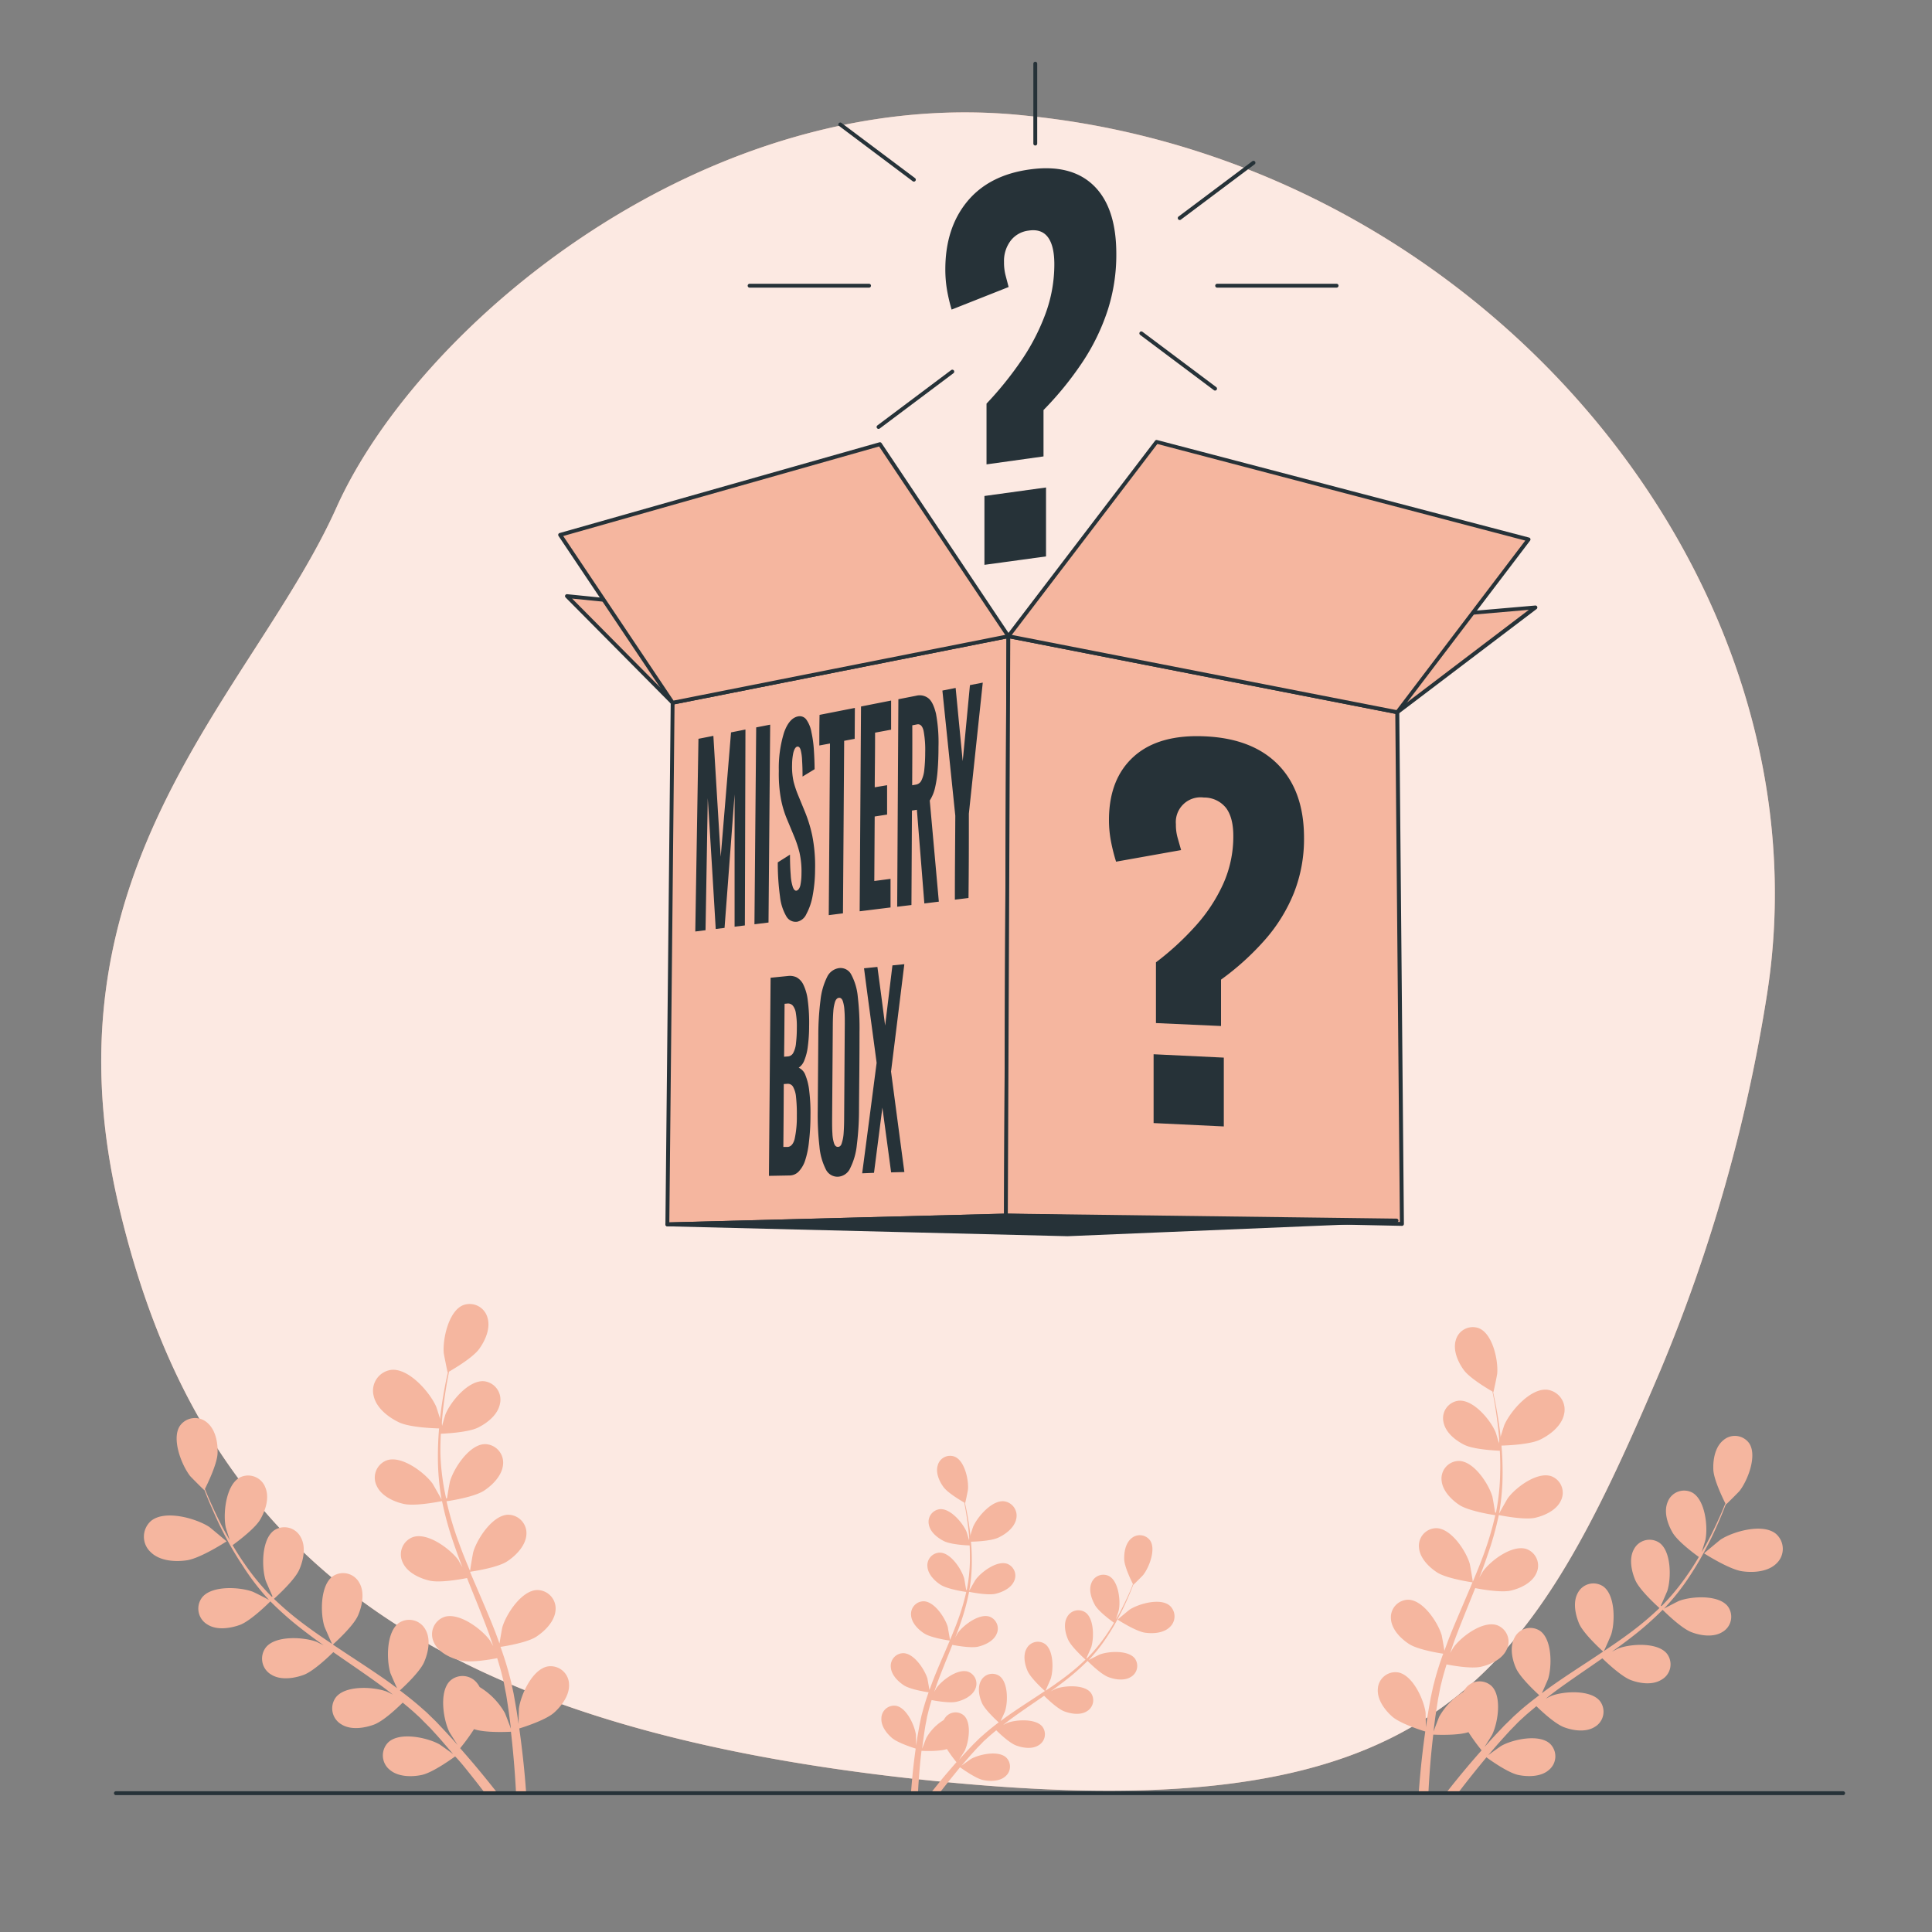 <svg xmlns="http://www.w3.org/2000/svg" viewBox="0 0 500 500"><rect x="0" y="0" width="500" height="500" fill="#808080" stroke="none"/><g id="freepik--background-simple--inject-4"><path d="M457.31,257.28C474,150.86,385.17,43.59,268.6,30.27c-1.45-.17-2.9-.32-4.36-.47-81.45-8.09-155.9,54.13-177.18,101.58s-77,92.6-56.35,180.56S107.45,446.75,239,460.62,394.77,436.88,429.69,354.7A420.16,420.16,0,0,0,457.31,257.28Z" style="fill:#F5B69F"></path><path d="M457.31,257.28C474,150.86,385.17,43.59,268.6,30.27c-1.45-.17-2.9-.32-4.36-.47-81.45-8.09-155.9,54.13-177.18,101.58s-77,92.6-56.35,180.56S107.45,446.75,239,460.62,394.77,436.88,429.69,354.7A420.16,420.16,0,0,0,457.31,257.28Z" style="fill:#fff;opacity:0.7"></path></g><g id="freepik--Plants--inject-4"><path d="M450.86,406.64C447.47,406.16,441,402,441,402s4.06-3.41,4.34-3.59c3.29-2.11,10.89-4.25,14.27-1.46a5.17,5.17,0,0,1,.11,7.7C457.54,406.79,453.75,407.06,450.86,406.64Z" style="fill:#F5B69F"></path><path d="M387.7,374.14c-.08,0,1.5-5.08,1.64-5.39,1.58-3.57,6.74-9.55,11.09-9.09a5.18,5.18,0,0,1,4.34,6.37c-.63,3-3.64,5.34-6.28,6.59C395.39,374.08,387.7,374.14,387.7,374.14Z" style="fill:#F5B69F"></path><path d="M381.37,458.86c-1.49,1.86-2.85,3.61-4.08,5.22h-3.08c1.55-2,3.36-4.24,5.4-6.67,1.19-1.42,2.49-2.91,3.83-4.43a53,53,0,0,1-3.41-4.7c-2.76.92-8.38.67-9.1.64-.22,1.81-.4,3.57-.56,5.23-.35,3.77-.56,7.12-.7,9.93h-2.51c.21-2.87.5-6.3.95-10.16.21-1.84.46-3.8.75-5.81-.71-.22-6.48-2-8.59-3.89-1.92-1.7-3.9-4.4-3.69-7.11a4.56,4.56,0,0,1,5.23-4.3c3.79.68,6.67,7,7.13,10.4,0,.2.07,2.41.08,3.8.12-.82.23-1.62.36-2.46.26-1.67.56-3.33.88-5.12.18-.85.37-1.72.56-2.59s.45-1.77.68-2.67c.57-2.06,1.24-4.12,2-6.19-1.46-.22-6.64-1.1-8.81-2.5s-4.51-3.76-4.71-6.47a4.54,4.54,0,0,1,4.52-5c3.84.1,7.65,5.9,8.61,9.2.06.2.49,2.64.7,4,.45-1.24.89-2.47,1.38-3.71,1.42-3.57,3-7.14,4.5-10.71.47-1.09.93-2.18,1.39-3.28-.52-.07-6.7-1-9.13-2.55-2.16-1.39-4.52-3.76-4.72-6.47a4.55,4.55,0,0,1,4.52-5c3.85.1,7.65,5.9,8.62,9.2.07.25.68,3.76.79,4.66,1-2.41,2-4.82,2.87-7.23a79.84,79.84,0,0,0,2.95-10c-.24,0-6.69-1-9.18-2.56-2.15-1.39-4.51-3.76-4.72-6.47a4.55,4.55,0,0,1,4.52-5c3.85.1,7.65,5.9,8.62,9.2.06.21.53,2.89.72,4.17h.22A57.6,57.6,0,0,0,388.24,381c.06-1.92,0-3.76-.08-5.55-1.22-.05-6.79-.33-9.19-1.53s-4.9-3.24-5.4-5.91a4.55,4.55,0,0,1,3.94-5.51c3.83-.32,8.25,5,9.57,8.2.08.17.61,2,1,3.34-.06-.8-.1-1.64-.16-2.41-.25-2.9-.65-5.54-1-7.87-.23-1.33-.45-2.52-.68-3.64-1.17-.67-5.86-3.44-7.41-5.56s-2.85-5.14-2.07-7.74a4.56,4.56,0,0,1,6-3.07c3.55,1.48,5,8.26,4.72,11.68,0,.3-.95,4.88-1,4.85l-.07,0c.24,1.07.48,2.21.72,3.47.43,2.34.89,5,1.2,7.88a81.1,81.1,0,0,1,.54,9.42,59.35,59.35,0,0,1-.89,10.51l0,.13c.53-1,2.09-3.74,2.23-3.94,2-2.77,7.58-6.93,11.23-5.72a4.56,4.56,0,0,1,2.54,6.28c-1.11,2.48-4.14,3.9-6.64,4.48-2.82.65-9-.6-9.45-.7A82.41,82.41,0,0,1,385,402.39c-.67,2-1.41,4-2.17,5.93.48-.85.92-1.6,1-1.7,2-2.78,7.58-6.94,11.23-5.73a4.56,4.56,0,0,1,2.54,6.28c-1.11,2.48-4.14,3.91-6.64,4.48s-7.79-.37-9.18-.65l-.9,2.26c-1.45,3.61-2.92,7.2-4.26,10.76-.47,1.26-.88,2.52-1.3,3.77.43-.75.79-1.38.86-1.47,2-2.77,7.57-6.94,11.23-5.73a4.54,4.54,0,0,1,2.53,6.28c-1.11,2.48-4.13,3.91-6.63,4.48s-7.29-.28-8.94-.6c-.39,1.3-.79,2.6-1.11,3.87-.2.88-.45,1.71-.61,2.6s-.33,1.74-.5,2.61c-.26,1.67-.53,3.39-.75,5-.15,1.14-.28,2.23-.41,3.32.45-1.26,1.39-3.7,1.49-3.89a17.72,17.72,0,0,1,6.22-6.4,5.81,5.81,0,0,1,.54-.85,4.56,4.56,0,0,1,6.74-.7c2.78,2.66,1.7,9.51.2,12.6-.08.18-1.26,2.05-2,3.22l1.66-1.85c1.14-1.25,2.31-2.47,3.56-3.79l1.9-1.85c.62-.64,1.35-1.23,2-1.85,1.61-1.41,3.31-2.75,5.06-4.07-1.1-1-4.93-4.59-6-6.95s-1.69-5.63-.37-8a4.56,4.56,0,0,1,6.56-1.71c3.15,2.2,3.12,9.14,2.11,12.42-.07.21-1.06,2.48-1.63,3.72,1.06-.79,2.11-1.57,3.2-2.33,3.16-2.2,6.42-4.32,9.67-6.45l3-2c-.39-.35-5-4.52-6.2-7.16-1-2.35-1.7-5.63-.37-8a4.55,4.55,0,0,1,6.55-1.72c3.15,2.21,3.13,9.15,2.11,12.43-.07.25-1.5,3.52-1.91,4.33,2.17-1.45,4.33-2.92,6.39-4.45a80.6,80.6,0,0,0,8-6.69c-.19-.16-5.06-4.49-6.25-7.2-1-2.35-1.69-5.62-.37-8a4.55,4.55,0,0,1,6.56-1.72c3.15,2.21,3.12,9.14,2.11,12.42-.07.22-1.16,2.71-1.7,3.89l.18.12a58.42,58.42,0,0,0,6.66-8.06c1.11-1.57,2.08-3.13,3-4.67-1-.72-5.48-4-6.82-6.34s-2.3-5.41-1.24-7.91a4.55,4.55,0,0,1,6.32-2.43c3.38,1.85,4.11,8.75,3.47,12.12,0,.18-.6,2-1,3.33.4-.7.83-1.42,1.2-2.1,1.39-2.55,2.52-5,3.49-7.12.55-1.23,1-2.36,1.44-3.41-.6-1.21-3-6.1-3.11-8.73s.45-5.86,2.55-7.59a4.55,4.55,0,0,1,6.73.76c2.14,3.2-.39,9.66-2.51,12.35-.19.24-3.48,3.55-3.52,3.49a.34.34,0,0,1,0-.08c-.39,1-.82,2.12-1.32,3.3-.93,2.18-2,4.64-3.35,7.23a81.68,81.68,0,0,1-4.74,8.15,58.74,58.74,0,0,1-6.54,8.28l-.1.09c1-.54,3.81-2,4-2.05,3.22-1.19,10.15-1.6,12.53,1.42a4.55,4.55,0,0,1-1.35,6.64c-2.29,1.45-5.6,1-8,.08-2.71-1-7.14-5.45-7.5-5.8a80.59,80.59,0,0,1-8.07,7.1c-1.65,1.28-3.35,2.52-5.08,3.74.87-.44,1.65-.83,1.77-.87,3.22-1.2,10.15-1.61,12.52,1.42A4.54,4.54,0,0,1,430,434.7c-2.3,1.46-5.61,1-8,.08s-6.3-4.61-7.31-5.61l-2,1.39c-3.2,2.21-6.41,4.39-9.49,6.63-1.08.79-2.12,1.61-3.16,2.42.77-.39,1.42-.71,1.53-.75,3.22-1.2,10.14-1.61,12.52,1.41a4.55,4.55,0,0,1-1.35,6.64c-2.29,1.46-5.6,1-8,.08s-5.92-4.26-7.13-5.43c-1,.86-2.09,1.73-3.06,2.61-.65.62-1.32,1.18-1.94,1.83l-1.85,1.9c-1.14,1.25-2.32,2.54-3.4,3.78-.76.87-1.46,1.7-2.18,2.54,1.07-.8,3.2-2.32,3.4-2.42,3-1.67,9.78-3.13,12.59-.5a4.55,4.55,0,0,1-.33,6.77c-2,1.78-5.39,1.81-7.9,1.29-2.76-.58-7.64-4.12-8.25-4.57C383.55,456.18,382.42,457.55,381.37,458.86Z" style="fill:#F5B69F"></path><path d="M296.34,422.54c-2.45-.35-7.11-3.39-7.11-3.39s2.93-2.46,3.13-2.59c2.38-1.53,7.88-3.07,10.32-1.06a3.74,3.74,0,0,1,.08,5.57C301.17,422.65,298.43,422.84,296.34,422.54Z" style="fill:#F5B69F"></path><path d="M250.66,399c-.06,0,1.09-3.67,1.19-3.89,1.14-2.59,4.87-6.91,8-6.58a3.75,3.75,0,0,1,3.14,4.61c-.46,2.18-2.64,3.86-4.55,4.76C256.22,399,250.66,399,250.66,399Z" style="fill:#F5B69F"></path><path d="M246.09,460.3c-1.09,1.35-2.07,2.62-3,3.78h-2.23c1.12-1.43,2.42-3.06,3.9-4.82.86-1,1.8-2.11,2.77-3.21a35.71,35.71,0,0,1-2.47-3.4c-2,.67-6.06.49-6.58.46-.15,1.31-.29,2.59-.4,3.79-.25,2.73-.41,5.15-.51,7.18h-1.81c.15-2.08.36-4.55.68-7.35.15-1.33.34-2.74.54-4.2-.51-.16-4.68-1.46-6.21-2.81s-2.82-3.19-2.66-5.14a3.29,3.29,0,0,1,3.78-3.12c2.74.5,4.82,5.06,5.15,7.52,0,.15.06,1.75.06,2.76.09-.6.17-1.17.26-1.78.19-1.21.41-2.41.64-3.7.13-.62.26-1.25.4-1.88s.33-1.28.5-1.93c.41-1.49.9-3,1.42-4.48-1.06-.16-4.8-.79-6.37-1.8s-3.26-2.72-3.41-4.68a3.29,3.29,0,0,1,3.27-3.65c2.78.07,5.53,4.27,6.23,6.65,0,.15.35,1.92.5,2.89.33-.89.64-1.79,1-2.68,1-2.59,2.15-5.17,3.26-7.75.34-.79.67-1.58,1-2.37-.38-.05-4.85-.71-6.6-1.84-1.56-1-3.27-2.72-3.41-4.68a3.29,3.29,0,0,1,3.27-3.65c2.78.07,5.53,4.27,6.23,6.65,0,.18.49,2.72.57,3.38.73-1.75,1.45-3.49,2.08-5.24a58.85,58.85,0,0,0,2.13-7.21c-.17,0-4.84-.69-6.64-1.85-1.56-1-3.26-2.72-3.41-4.68a3.28,3.28,0,0,1,3.27-3.64c2.78.07,5.53,4.26,6.23,6.65.05.15.38,2.09.52,3h.16a42.53,42.53,0,0,0,.81-7.52c0-1.39,0-2.72-.07-4-.88,0-4.91-.24-6.64-1.11s-3.55-2.34-3.91-4.27a3.3,3.3,0,0,1,2.85-4c2.77-.23,6,3.64,6.93,5.93.05.13.44,1.45.71,2.42,0-.58-.07-1.18-.12-1.74-.18-2.1-.47-4-.74-5.7-.16-1-.32-1.82-.48-2.63-.85-.48-4.24-2.48-5.36-4s-2.07-3.71-1.5-5.59A3.3,3.3,0,0,1,247.1,377c2.56,1.07,3.62,6,3.41,8.45,0,.22-.68,3.53-.73,3.51l-.05,0c.17.77.35,1.6.52,2.51.31,1.69.64,3.6.86,5.7a57.53,57.53,0,0,1,.4,6.81,42.88,42.88,0,0,1-.65,7.6.29.29,0,0,1,0,.09c.38-.72,1.51-2.7,1.62-2.84,1.46-2,5.48-5,8.12-4.14a3.28,3.28,0,0,1,1.83,4.54c-.8,1.79-3,2.82-4.8,3.24-2,.47-6.48-.43-6.83-.51a59.06,59.06,0,0,1-2,7.51c-.49,1.43-1,2.86-1.57,4.28.35-.61.66-1.16.72-1.23,1.46-2,5.48-5,8.12-4.14a3.29,3.29,0,0,1,1.83,4.54c-.8,1.79-3,2.83-4.8,3.24s-5.64-.27-6.64-.47l-.65,1.64c-1.05,2.61-2.11,5.2-3.08,7.78-.34.91-.64,1.82-.94,2.72.31-.54.57-1,.62-1.06,1.47-2,5.48-5,8.12-4.14a3.3,3.3,0,0,1,1.84,4.54c-.81,1.79-3,2.83-4.8,3.24s-5.27-.2-6.47-.43c-.28.94-.57,1.87-.8,2.8-.14.63-.33,1.23-.44,1.87s-.24,1.27-.36,1.89c-.19,1.21-.39,2.45-.54,3.64-.12.82-.21,1.6-.3,2.39.32-.9,1-2.67,1.08-2.81a12.64,12.64,0,0,1,4.5-4.62,3.6,3.6,0,0,1,.39-.62,3.29,3.29,0,0,1,4.87-.51c2,1.92,1.23,6.88.15,9.12-.07.13-.92,1.48-1.47,2.33.4-.45.78-.89,1.2-1.35.82-.9,1.66-1.78,2.57-2.73l1.37-1.35c.45-.45,1-.88,1.48-1.33,1.16-1,2.4-2,3.66-2.95-.79-.72-3.57-3.31-4.32-5s-1.22-4.07-.26-5.79a3.3,3.3,0,0,1,4.74-1.24c2.28,1.6,2.26,6.62,1.52,9,0,.15-.76,1.79-1.17,2.69.76-.57,1.52-1.14,2.31-1.69,2.29-1.59,4.65-3.12,7-4.66l2.15-1.43c-.29-.25-3.65-3.27-4.49-5.18-.75-1.7-1.23-4.07-.27-5.78a3.29,3.29,0,0,1,4.74-1.24c2.28,1.59,2.26,6.61,1.53,9-.06.18-1.09,2.55-1.38,3.14,1.57-1,3.12-2.11,4.62-3.22a58.3,58.3,0,0,0,5.75-4.84c-.13-.12-3.66-3.25-4.52-5.21-.74-1.69-1.22-4.07-.26-5.78a3.29,3.29,0,0,1,4.74-1.24c2.28,1.6,2.26,6.61,1.53,9-.05.15-.84,1.95-1.23,2.8l.13.09a42.72,42.72,0,0,0,4.82-5.82c.8-1.14,1.5-2.27,2.16-3.39-.72-.51-4-2.91-4.93-4.58s-1.67-3.91-.9-5.72a3.29,3.29,0,0,1,4.57-1.76c2.44,1.34,3,6.33,2.51,8.77,0,.13-.44,1.45-.75,2.41.29-.51.6-1,.87-1.52,1-1.85,1.82-3.6,2.53-5.16.39-.88.73-1.7,1-2.46-.44-.87-2.17-4.41-2.25-6.31s.33-4.24,1.84-5.49a3.3,3.3,0,0,1,4.87.55c1.55,2.31-.28,7-1.82,8.93-.13.17-2.52,2.57-2.54,2.52l0-.05c-.28.74-.59,1.53-.95,2.39-.67,1.57-1.45,3.35-2.42,5.22a57.1,57.1,0,0,1-3.43,5.9,42.8,42.8,0,0,1-4.73,6l-.07.06c.72-.39,2.75-1.42,2.92-1.48,2.32-.86,7.33-1.16,9.05,1a3.3,3.3,0,0,1-1,4.81c-1.66,1.05-4.05.7-5.79.05-2-.73-5.17-3.94-5.43-4.19a58.2,58.2,0,0,1-5.84,5.13c-1.19.93-2.42,1.83-3.67,2.71l1.28-.63c2.33-.86,7.34-1.16,9.06,1a3.3,3.3,0,0,1-1,4.81c-1.65,1.05-4,.7-5.79.05s-4.55-3.34-5.28-4.05l-1.44,1c-2.32,1.59-4.64,3.17-6.86,4.79-.79.57-1.54,1.17-2.3,1.75l1.11-.54c2.33-.86,7.34-1.16,9.06,1a3.3,3.3,0,0,1-1,4.81c-1.66,1.05-4.06.7-5.8.05s-4.28-3.08-5.15-3.93c-.75.63-1.51,1.25-2.21,1.89-.47.45-1,.85-1.4,1.33l-1.35,1.37c-.82.91-1.67,1.83-2.45,2.74-.55.62-1.06,1.22-1.58,1.83.78-.58,2.32-1.67,2.46-1.75,2.17-1.21,7.07-2.26,9.11-.36a3.29,3.29,0,0,1-.24,4.89c-1.48,1.29-3.9,1.32-5.72.94-2-.42-5.52-3-6-3.31C247.66,458.37,246.84,459.36,246.09,460.3Z" style="fill:#F5B69F"></path><path d="M48.33,403.81c3.56-.51,10.32-4.91,10.32-4.91s-4.25-3.58-4.55-3.77c-3.45-2.21-11.42-4.45-15-1.53a5.43,5.43,0,0,0-.11,8.08C41.32,404,45.3,404.25,48.33,403.81Z" style="fill:#F5B69F"></path><path d="M114.61,369.7c.08,0-1.58-5.32-1.72-5.65-1.66-3.75-7.07-10-11.64-9.53a5.43,5.43,0,0,0-4.56,6.67c.66,3.18,3.83,5.61,6.6,6.92C106.54,369.65,114.6,369.7,114.61,369.7Z" style="fill:#F5B69F"></path><path d="M121.24,458.6c1.57,1.95,3,3.79,4.28,5.48h3.24c-1.63-2.08-3.53-4.45-5.67-7-1.25-1.49-2.61-3.05-4-4.65a52.51,52.51,0,0,0,3.59-4.93c2.88,1,8.78.71,9.55.67.22,1.9.41,3.75.57,5.5.37,3.95.6,7.46.75,10.41h2.62c-.21-3-.52-6.61-1-10.66-.22-1.93-.49-4-.78-6.1.74-.22,6.79-2.11,9-4.08,2-1.78,4.09-4.62,3.87-7.46a4.77,4.77,0,0,0-5.49-4.51c-4,.71-7,7.34-7.48,10.91,0,.21-.08,2.53-.08,4-.13-.86-.24-1.7-.38-2.58-.27-1.75-.59-3.5-.92-5.37-.2-.9-.39-1.81-.59-2.73s-.48-1.85-.72-2.79c-.59-2.17-1.3-4.33-2.07-6.5,1.54-.23,7-1.16,9.24-2.62s4.74-3.95,5-6.79A4.78,4.78,0,0,0,139,411.5c-4,.1-8,6.19-9,9.65-.06.21-.51,2.78-.73,4.19-.47-1.3-.93-2.59-1.45-3.89-1.49-3.75-3.12-7.49-4.72-11.24-.5-1.14-1-2.29-1.46-3.44.55-.08,7-1,9.58-2.67,2.26-1.46,4.74-4,5-6.79a4.78,4.78,0,0,0-4.74-5.3c-4,.11-8,6.2-9,9.66-.08.26-.72,3.95-.83,4.89-1.07-2.53-2.1-5.06-3-7.59a83.76,83.76,0,0,1-3.09-10.46c.25,0,7-1,9.63-2.68,2.26-1.46,4.74-3.95,5-6.79a4.78,4.78,0,0,0-4.74-5.3c-4,.11-8,6.2-9,9.66-.07.22-.56,3-.76,4.37h-.23A61.79,61.79,0,0,1,114,376.87c-.06-2,0-3.94.09-5.82,1.28-.05,7.13-.35,9.64-1.6s5.15-3.4,5.67-6.2a4.79,4.79,0,0,0-4.13-5.79c-4-.33-8.66,5.28-10,8.6-.07.18-.64,2.11-1,3.51.06-.84.1-1.72.17-2.53.25-3,.67-5.81,1.07-8.26.23-1.39.47-2.64.71-3.81,1.23-.71,6.15-3.61,7.77-5.84s3-5.39,2.17-8.12a4.78,4.78,0,0,0-6.33-3.22c-3.73,1.55-5.26,8.67-5,12.26,0,.31,1,5.12,1,5.08l.08,0c-.25,1.12-.51,2.32-.76,3.65-.45,2.44-.93,5.21-1.25,8.26a84.32,84.32,0,0,0-.57,9.88,62.57,62.57,0,0,0,.93,11l0,.12c-.55-1-2.19-3.91-2.34-4.12-2.13-2.91-8-7.28-11.78-6a4.77,4.77,0,0,0-2.66,6.59c1.16,2.6,4.33,4.1,7,4.7,3,.68,9.41-.63,9.92-.73a83.81,83.81,0,0,0,3,10.88c.7,2.08,1.47,4.15,2.27,6.22-.51-.89-1-1.68-1-1.79-2.13-2.9-7.95-7.27-11.78-6a4.77,4.77,0,0,0-2.66,6.59c1.16,2.6,4.33,4.09,7,4.7s8.18-.4,9.64-.68c.31.79.62,1.58.94,2.37,1.53,3.78,3.07,7.55,4.46,11.29.5,1.32.93,2.64,1.38,3.95-.45-.79-.84-1.45-.91-1.54-2.13-2.91-8-7.28-11.78-6a4.77,4.77,0,0,0-2.66,6.59c1.16,2.6,4.34,4.1,7,4.7s7.64-.3,9.38-.63c.41,1.36.83,2.72,1.16,4.06.21.92.48,1.79.64,2.72s.35,1.84.53,2.74c.27,1.75.56,3.56.78,5.28.17,1.19.3,2.33.44,3.47-.48-1.31-1.46-3.87-1.57-4.08a18.54,18.54,0,0,0-6.53-6.71,5.53,5.53,0,0,0-.56-.89,4.78,4.78,0,0,0-7.07-.74c-2.92,2.79-1.79,10-.22,13.23.1.19,1.33,2.15,2.14,3.38-.59-.65-1.14-1.29-1.75-1.95-1.19-1.31-2.41-2.59-3.73-4l-2-1.95c-.65-.67-1.42-1.28-2.14-1.94-1.69-1.47-3.48-2.89-5.31-4.27,1.15-1.05,5.17-4.81,6.26-7.29s1.78-5.9.39-8.39a4.78,4.78,0,0,0-6.88-1.8c-3.31,2.31-3.28,9.59-2.22,13,.07.21,1.11,2.6,1.71,3.9-1.11-.83-2.21-1.66-3.36-2.45-3.31-2.3-6.73-4.53-10.14-6.77-1-.68-2.07-1.37-3.11-2.07.41-.36,5.3-4.74,6.51-7.51,1.08-2.46,1.78-5.9.39-8.39a4.78,4.78,0,0,0-6.88-1.8c-3.3,2.31-3.28,9.59-2.21,13,.08.25,1.58,3.69,2,4.54-2.28-1.52-4.53-3.06-6.7-4.67a82.35,82.35,0,0,1-8.35-7c.19-.17,5.31-4.71,6.55-7.55,1.09-2.47,1.78-5.91.39-8.39a4.78,4.78,0,0,0-6.88-1.8c-3.3,2.31-3.28,9.59-2.21,13,.07.23,1.21,2.85,1.78,4.08l-.19.13a62.05,62.05,0,0,1-7-8.46c-1.16-1.65-2.18-3.29-3.14-4.9,1-.75,5.75-4.22,7.16-6.66s2.41-5.67,1.3-8.3a4.76,4.76,0,0,0-6.63-2.54c-3.54,1.94-4.32,9.18-3.64,12.72,0,.19.63,2.1,1.08,3.49-.42-.73-.87-1.49-1.26-2.2-1.46-2.68-2.64-5.22-3.66-7.48-.58-1.29-1.07-2.47-1.52-3.57.64-1.27,3.14-6.41,3.27-9.16s-.48-6.15-2.67-8a4.78,4.78,0,0,0-7.06.8c-2.25,3.35.4,10.13,2.63,13,.2.25,3.65,3.72,3.69,3.66a.34.34,0,0,0,0-.08c.41,1.08.87,2.22,1.39,3.46,1,2.29,2.1,4.86,3.51,7.58a85.22,85.22,0,0,0,5,8.56A62.18,62.18,0,0,0,69.56,414l.1.09c-1-.57-4-2.06-4.23-2.15-3.38-1.25-10.64-1.68-13.14,1.49a4.77,4.77,0,0,0,1.41,7c2.41,1.53,5.88,1,8.4.09,2.85-1.07,7.5-5.72,7.87-6.09a84,84,0,0,0,8.48,7.45c1.73,1.34,3.51,2.65,5.32,3.93l-1.85-.92c-3.38-1.25-10.65-1.68-13.14,1.49a4.78,4.78,0,0,0,1.41,7c2.41,1.52,5.88,1,8.4.08s6.61-4.84,7.67-5.89l2.09,1.46c3.36,2.31,6.72,4.61,10,7,1.14.82,2.23,1.68,3.33,2.53-.81-.41-1.5-.74-1.61-.79-3.38-1.25-10.64-1.68-13.14,1.49a4.78,4.78,0,0,0,1.42,7c2.4,1.52,5.88,1,8.4.08s6.21-4.47,7.47-5.7c1.1.91,2.19,1.81,3.21,2.74.69.65,1.39,1.23,2,1.92l2,2c1.19,1.31,2.43,2.65,3.56,4,.8.91,1.54,1.78,2.28,2.66-1.12-.83-3.36-2.43-3.56-2.54-3.15-1.75-10.26-3.28-13.21-.52a4.78,4.78,0,0,0,.34,7.1c2.15,1.87,5.66,1.91,8.29,1.36,2.9-.61,8-4.33,8.66-4.8C119,455.8,120.15,457.23,121.24,458.6Z" style="fill:#F5B69F"></path></g><g id="freepik--Floor--inject-4"><path d="M477,464.58H30a.5.5,0,0,1-.5-.5.5.5,0,0,1,.5-.5H477a.5.5,0,0,1,.5.5A.5.5,0,0,1,477,464.58Z" style="fill:#263238"></path></g><g id="freepik--mistery-box--inject-4"><polygon points="174.08 181.86 146.72 154.28 255.97 165.28 262.87 184.03 174.08 181.86" style="fill:#F5B69F"></polygon><path d="M262.87,184.53h0l-88.8-2.17a.48.48,0,0,1-.34-.14l-27.35-27.59a.5.5,0,0,1-.1-.57.5.5,0,0,1,.5-.28l109.25,11a.49.49,0,0,1,.42.32l6.9,18.76a.53.53,0,0,1-.06.46A.52.52,0,0,1,262.87,184.53Zm-88.58-3.16,87.86,2.14-6.54-17.77L148.06,154.91Z" style="fill:#263238"></path><polygon points="260.97 164.64 174.08 181.86 172.71 316.87 260.34 314.58 260.97 164.64" style="fill:#F5B69F"></polygon><path d="M172.71,317.37a.51.51,0,0,1-.35-.15.48.48,0,0,1-.15-.36l1.37-135a.5.5,0,0,1,.4-.49l86.89-17.22a.5.5,0,0,1,.42.11.52.52,0,0,1,.18.39l-.63,149.93a.49.49,0,0,1-.49.5l-87.63,2.29Zm1.86-135.1-1.35,134.08,86.62-2.25.63-148.85Z" style="fill:#263238"></path><polygon points="361.62 184.32 397.35 157.21 285.28 166.89 262.87 184.03 361.62 184.32" style="fill:#F5B69F"></polygon><path d="M361.62,184.82h0l-98.75-.29a.51.51,0,0,1-.48-.34.52.52,0,0,1,.17-.56L285,166.49a.52.52,0,0,1,.26-.1l112.06-9.68a.48.48,0,0,1,.51.32.5.5,0,0,1-.16.58l-35.73,27.11A.47.47,0,0,1,361.62,184.82Zm-97.28-1.29,97.11.29,34.22-26-110.2,9.51Z" style="fill:#263238"></path><polygon points="260.97 164.64 361.62 184.32 362.82 316.75 260.34 314.58 260.97 164.64" style="fill:#F5B69F"></polygon><path d="M362.82,317.25h0l-102.48-2.17a.5.5,0,0,1-.49-.5l.63-149.94a.49.49,0,0,1,.18-.38.48.48,0,0,1,.41-.11l100.65,19.68a.5.5,0,0,1,.41.49l1.2,132.43a.55.55,0,0,1-.15.36A.52.52,0,0,1,362.82,317.25Zm-102-3.16,101.47,2.15-1.19-131.51-99.65-19.48Z" style="fill:#263238"></path><polygon points="260.97 164.64 299.33 114.36 395.59 139.6 361.62 184.32 260.97 164.64" style="fill:#F5B69F"></polygon><path d="M361.62,184.82h-.1L260.87,165.13a.49.49,0,0,1-.37-.31.52.52,0,0,1,.07-.48l38.36-50.28a.5.5,0,0,1,.52-.18l96.26,25.24a.47.47,0,0,1,.35.32.5.5,0,0,1-.07.46l-34,44.72A.51.51,0,0,1,361.62,184.82Zm-99.77-20.51,99.56,19.46,33.33-43.87-95.22-25Z" style="fill:#263238"></path><polygon points="174.08 181.86 144.96 138.43 227.72 114.95 260.97 164.64 174.08 181.86" style="fill:#F5B69F"></polygon><path d="M174.08,182.36a.5.5,0,0,1-.42-.22l-29.11-43.43a.52.52,0,0,1-.06-.45.51.51,0,0,1,.33-.31l82.76-23.48a.51.51,0,0,1,.56.2l33.24,49.7a.49.49,0,0,1-.31.76l-86.9,17.22Zm-28.32-43.64,28.55,42.59,85.83-17-32.63-48.77Z" style="fill:#263238"></path><polygon points="172.71 316.87 276.27 319.43 361.42 315.88 260.34 314.58 172.71 316.87" style="fill:#263238"></polygon><path d="M276.29,319.93,172.7,317.37a.51.51,0,0,1-.49-.5.5.5,0,0,1,.49-.5l87.63-2.29,101.1,1.3a.51.51,0,0,1,.49.5.5.5,0,0,1-.48.5Zm-83.88-3.08,83.87,2.08,66.78-2.78-82.73-1.07Z" style="fill:#263238"></path><path d="M299.16,264.77V249.05a72.27,72.27,0,0,0,10.19-9.35,42.4,42.4,0,0,0,7.19-10.89,29.88,29.88,0,0,0,2.64-12.47c0-3.19-.64-5.61-1.9-7.27a7.21,7.21,0,0,0-5.72-2.67,6.41,6.41,0,0,0-7.24,6.91,12.32,12.32,0,0,0,.43,3.45c.28,1,.59,2.08.92,3.24l-16.83,3a47,47,0,0,1-1.35-5.41,29.2,29.2,0,0,1-.49-5.36q0-10.68,6.45-16.46t18.48-5.2q12.29.57,18.92,7.4t6.63,18.86A38,38,0,0,1,334.9,231a42.19,42.19,0,0,1-7.43,12.11A68.75,68.75,0,0,1,316,253.53v12Zm-.61,25.88V272.84l18.17.87v17.81Z" style="fill:#263238"></path><path d="M179.94,241.07q.41-24.93.82-49.87l3.86-.76q.94,15.65,1.9,31.28,1.35-16.09,2.67-32.18l3.73-.74-.15,50.7-2.66.33,0-34.23q-1.29,17.28-2.6,34.54l-2.28.28q-1-16.93-2.06-33.86-.28,17.08-.58,34.18Zm15.31-1.87.45-50.95,3.62-.71-.43,51.21Zm11-.65a2.78,2.78,0,0,1-2.75-1.41,12.89,12.89,0,0,1-1.63-5.07,62.93,62.93,0,0,1-.58-8.89l3.16-2c0,2.12.07,3.88.19,5.29a11.82,11.82,0,0,0,.55,3.11c.25.66.57,1,.95.92s.8-.53,1-1.41a15.46,15.46,0,0,0,.28-3,22.22,22.22,0,0,0-.5-5.4,29.32,29.32,0,0,0-1.39-4.22c-.73-1.75-1.09-2.63-1.82-4.37a26.2,26.2,0,0,1-1.58-5.2,35.86,35.86,0,0,1-.57-7.38,30.85,30.85,0,0,1,1.37-10q1.32-3.66,3.57-4.11a2.1,2.1,0,0,1,2.2.85A8,8,0,0,1,210,189.5a29.66,29.66,0,0,1,.63,4.57c.11,1.67.18,3.33.19,5l-3.12,1.9q0-2.37-.12-4.14a12,12,0,0,0-.37-2.74c-.19-.65-.49-.93-.89-.86s-.75.6-1,1.55a15,15,0,0,0-.33,3.09,18,18,0,0,0,.39,4.42,25.68,25.68,0,0,0,1.16,3.47l1.77,4.31a35.79,35.79,0,0,1,1.89,6.14,40.19,40.19,0,0,1,.74,8.85,37,37,0,0,1-.62,6.7,15.77,15.77,0,0,1-1.65,4.83A3.39,3.39,0,0,1,206.28,238.55Zm8.23-1.71q.17-22.2.32-44.42l-2.76.51c0-3.17,0-4.75.06-7.92l9.14-1.8-.05,8-2.72.51q-.15,22.32-.31,44.65Zm8-1q.18-26.48.35-53l7.79-1.54c0,3,0,4.52,0,7.54l-4.15.77c0,5.66-.06,8.48-.09,14.14l3.2-.54c0,3,0,4.56,0,7.6l-3.21.5-.1,16.69,4.2-.55c0,3,0,4.44,0,7.4Zm9.71-1.18.31-53.7,4.64-.91a3.66,3.66,0,0,1,3.09.63c.86.65,1.51,2,2,4a40.9,40.9,0,0,1,.65,8.61q0,3.36-.22,6a28.8,28.8,0,0,1-.68,4.61,10.09,10.09,0,0,1-1.36,3.27c.94,10.44,1.41,15.67,2.35,26.18l-3.75.46c-.77-9.72-1.16-14.57-1.93-24.24l-1.28.2c-.05,9.78-.08,14.67-.13,24.45Zm3.83-31.43,1.06-.18a1.92,1.92,0,0,0,1.4-1.1,8.1,8.1,0,0,0,.73-2.76,41.05,41.05,0,0,0,.23-4.42,26.62,26.62,0,0,0-.42-5.64c-.3-1.26-.86-1.81-1.68-1.66l-1.24.24C236.12,193.93,236.1,197,236.07,203.25Zm11.1,29.6c0-8.69.07-13,.11-21.72q-1.67-16.2-3.34-32.39l3.43-.68c.73,7.56,1.09,11.35,1.83,18.95.75-7.85,1.12-11.79,1.87-19.68l3.32-.65q-1.8,16.95-3.6,33.92c0,8.73,0,13.09-.09,21.82ZM199,304.31q.21-25.63.43-51.27l4.55-.46a4.06,4.06,0,0,1,2.17.35,4.24,4.24,0,0,1,1.75,1.88,12.57,12.57,0,0,1,1.14,4,44.47,44.47,0,0,1,.36,6.74,40.4,40.4,0,0,1-.35,5.38,13.68,13.68,0,0,1-.92,3.56,3.9,3.9,0,0,1-1.43,1.83,3.33,3.33,0,0,1,1.74,1.93,15.24,15.24,0,0,1,1,4.17,46.78,46.78,0,0,1,.31,6.34,57.67,57.67,0,0,1-.4,6.83,22.78,22.78,0,0,1-1,4.79,7.54,7.54,0,0,1-1.67,2.83,3.3,3.3,0,0,1-2.28,1Zm3.92-30.83.91-.07a1.72,1.72,0,0,0,1.45-.9A6.42,6.42,0,0,0,206,270a34.07,34.07,0,0,0,.22-4,20.5,20.5,0,0,0-.25-3.78,3.94,3.94,0,0,0-.82-2,1.65,1.65,0,0,0-1.43-.5l-.67.06C203,265.27,203,268,202.92,273.48Zm-.19,23.35,1,0c.92,0,1.56-.72,1.92-2.05a26.53,26.53,0,0,0,.57-6,40,40,0,0,0-.21-4.88,6.54,6.54,0,0,0-.77-2.64,1.53,1.53,0,0,0-1.45-.77l-.95.06C202.81,287.06,202.79,290.31,202.73,296.83Zm14.08,7.71a3.38,3.38,0,0,1-3.13-2,16.19,16.19,0,0,1-1.61-5.85,71.74,71.74,0,0,1-.44-9.16l.15-19.46a72.2,72.2,0,0,1,.56-9.2,17.68,17.68,0,0,1,1.7-6,4.05,4.05,0,0,1,3.14-2.33,3.12,3.12,0,0,1,3.15,1.73A15.08,15.08,0,0,1,222,258a70,70,0,0,1,.44,9.21c0,7.9-.07,11.85-.13,19.75a74.34,74.34,0,0,1-.56,9.34,17.32,17.32,0,0,1-1.71,6A3.7,3.7,0,0,1,216.81,304.54Zm.05-7.73c.47,0,.83-.34,1-1a10.21,10.21,0,0,0,.47-2.55c.08-1.07.12-2.21.13-3.42.07-10,.1-14.95.17-24.92,0-1.21,0-2.34-.09-3.37a9.42,9.42,0,0,0-.42-2.47c-.22-.61-.57-.89-1-.85s-.78.39-1,1a10.64,10.64,0,0,0-.46,2.54c-.08,1-.12,2.17-.13,3.38-.07,9.92-.11,14.88-.18,24.81,0,1.21,0,2.34.08,3.39a9.67,9.67,0,0,0,.41,2.51Q216.17,296.84,216.86,296.81Zm6.27,6.84q1.89-14.29,3.74-28.59c-1.3-9.84-2-14.73-3.26-24.47l3.46-.35c.82,6.05,1.22,9.08,2,15.17.76-6.21,1.13-9.33,1.89-15.57l3.08-.31q-1.71,13.89-3.44,27.79c1.37,10.36,2.06,15.57,3.45,26l-3.43.09c-.9-6.72-1.36-10.08-2.26-16.76-.87,6.77-1.3,10.15-2.17,16.88Z" style="fill:#263238"></path></g><g id="freepik--Symbol--inject-4"><path d="M255.31,120.18V104.46a90.12,90.12,0,0,0,8.94-11.06,55.68,55.68,0,0,0,6.29-12.11,36.91,36.91,0,0,0,2.32-12.91q0-4.78-1.67-7t-5-1.7a6.86,6.86,0,0,0-4.63,2.61,8.68,8.68,0,0,0-1.72,5.52,13.29,13.29,0,0,0,.38,3.38l.81,3.09-14.75,5.84A44,44,0,0,1,245.08,75a31.71,31.71,0,0,1-.43-5.28q0-10.68,5.65-17.55t16.21-8.32q10.75-1.48,16.58,4.22t5.81,17.74a46.64,46.64,0,0,1-2.26,14.56,55.25,55.25,0,0,1-6.51,13.37,84.84,84.84,0,0,1-10.07,12.38v12Zm-.54,26V128.36l15.94-2.2V144Z" style="fill:#263238"></path></g><g id="freepik--Lines--inject-4"><path d="M345.88,74.44H315a.5.5,0,0,1-.5-.5.5.5,0,0,1,.5-.5h30.91a.5.5,0,0,1,.5.5A.51.51,0,0,1,345.88,74.44Z" style="fill:#263238"></path><path d="M224.87,74.44H194a.5.5,0,0,1-.5-.5.5.5,0,0,1,.5-.5h30.91a.5.5,0,0,1,.5.5A.5.5,0,0,1,224.87,74.44Z" style="fill:#263238"></path><path d="M305.31,56.94a.5.5,0,0,1-.3-.9L324.1,41.72a.51.51,0,0,1,.7.1.5.5,0,0,1-.1.7L305.61,56.84A.47.47,0,0,1,305.31,56.94Z" style="fill:#263238"></path><path d="M227.37,111a.5.5,0,0,1-.3-.9l19.09-14.32a.5.5,0,0,1,.7.1.51.51,0,0,1-.1.7l-19.09,14.32A.57.57,0,0,1,227.37,111Z" style="fill:#263238"></path><path d="M236.51,47a.57.57,0,0,1-.3-.1L217.13,32.58a.5.5,0,0,1,.59-.8L236.81,46.1a.5.5,0,0,1,.1.7A.48.48,0,0,1,236.51,47Z" style="fill:#263238"></path><path d="M314.46,101.08a.49.49,0,0,1-.3-.1L295.07,86.67a.51.51,0,0,1-.1-.7.5.5,0,0,1,.7-.1l19.09,14.31a.5.5,0,0,1,.1.7A.51.51,0,0,1,314.46,101.08Z" style="fill:#263238"></path><path d="M267.93,37.66a.5.5,0,0,1-.5-.5V16.48a.5.5,0,0,1,1,0V37.16A.5.5,0,0,1,267.93,37.66Z" style="fill:#263238"></path></g></svg>
